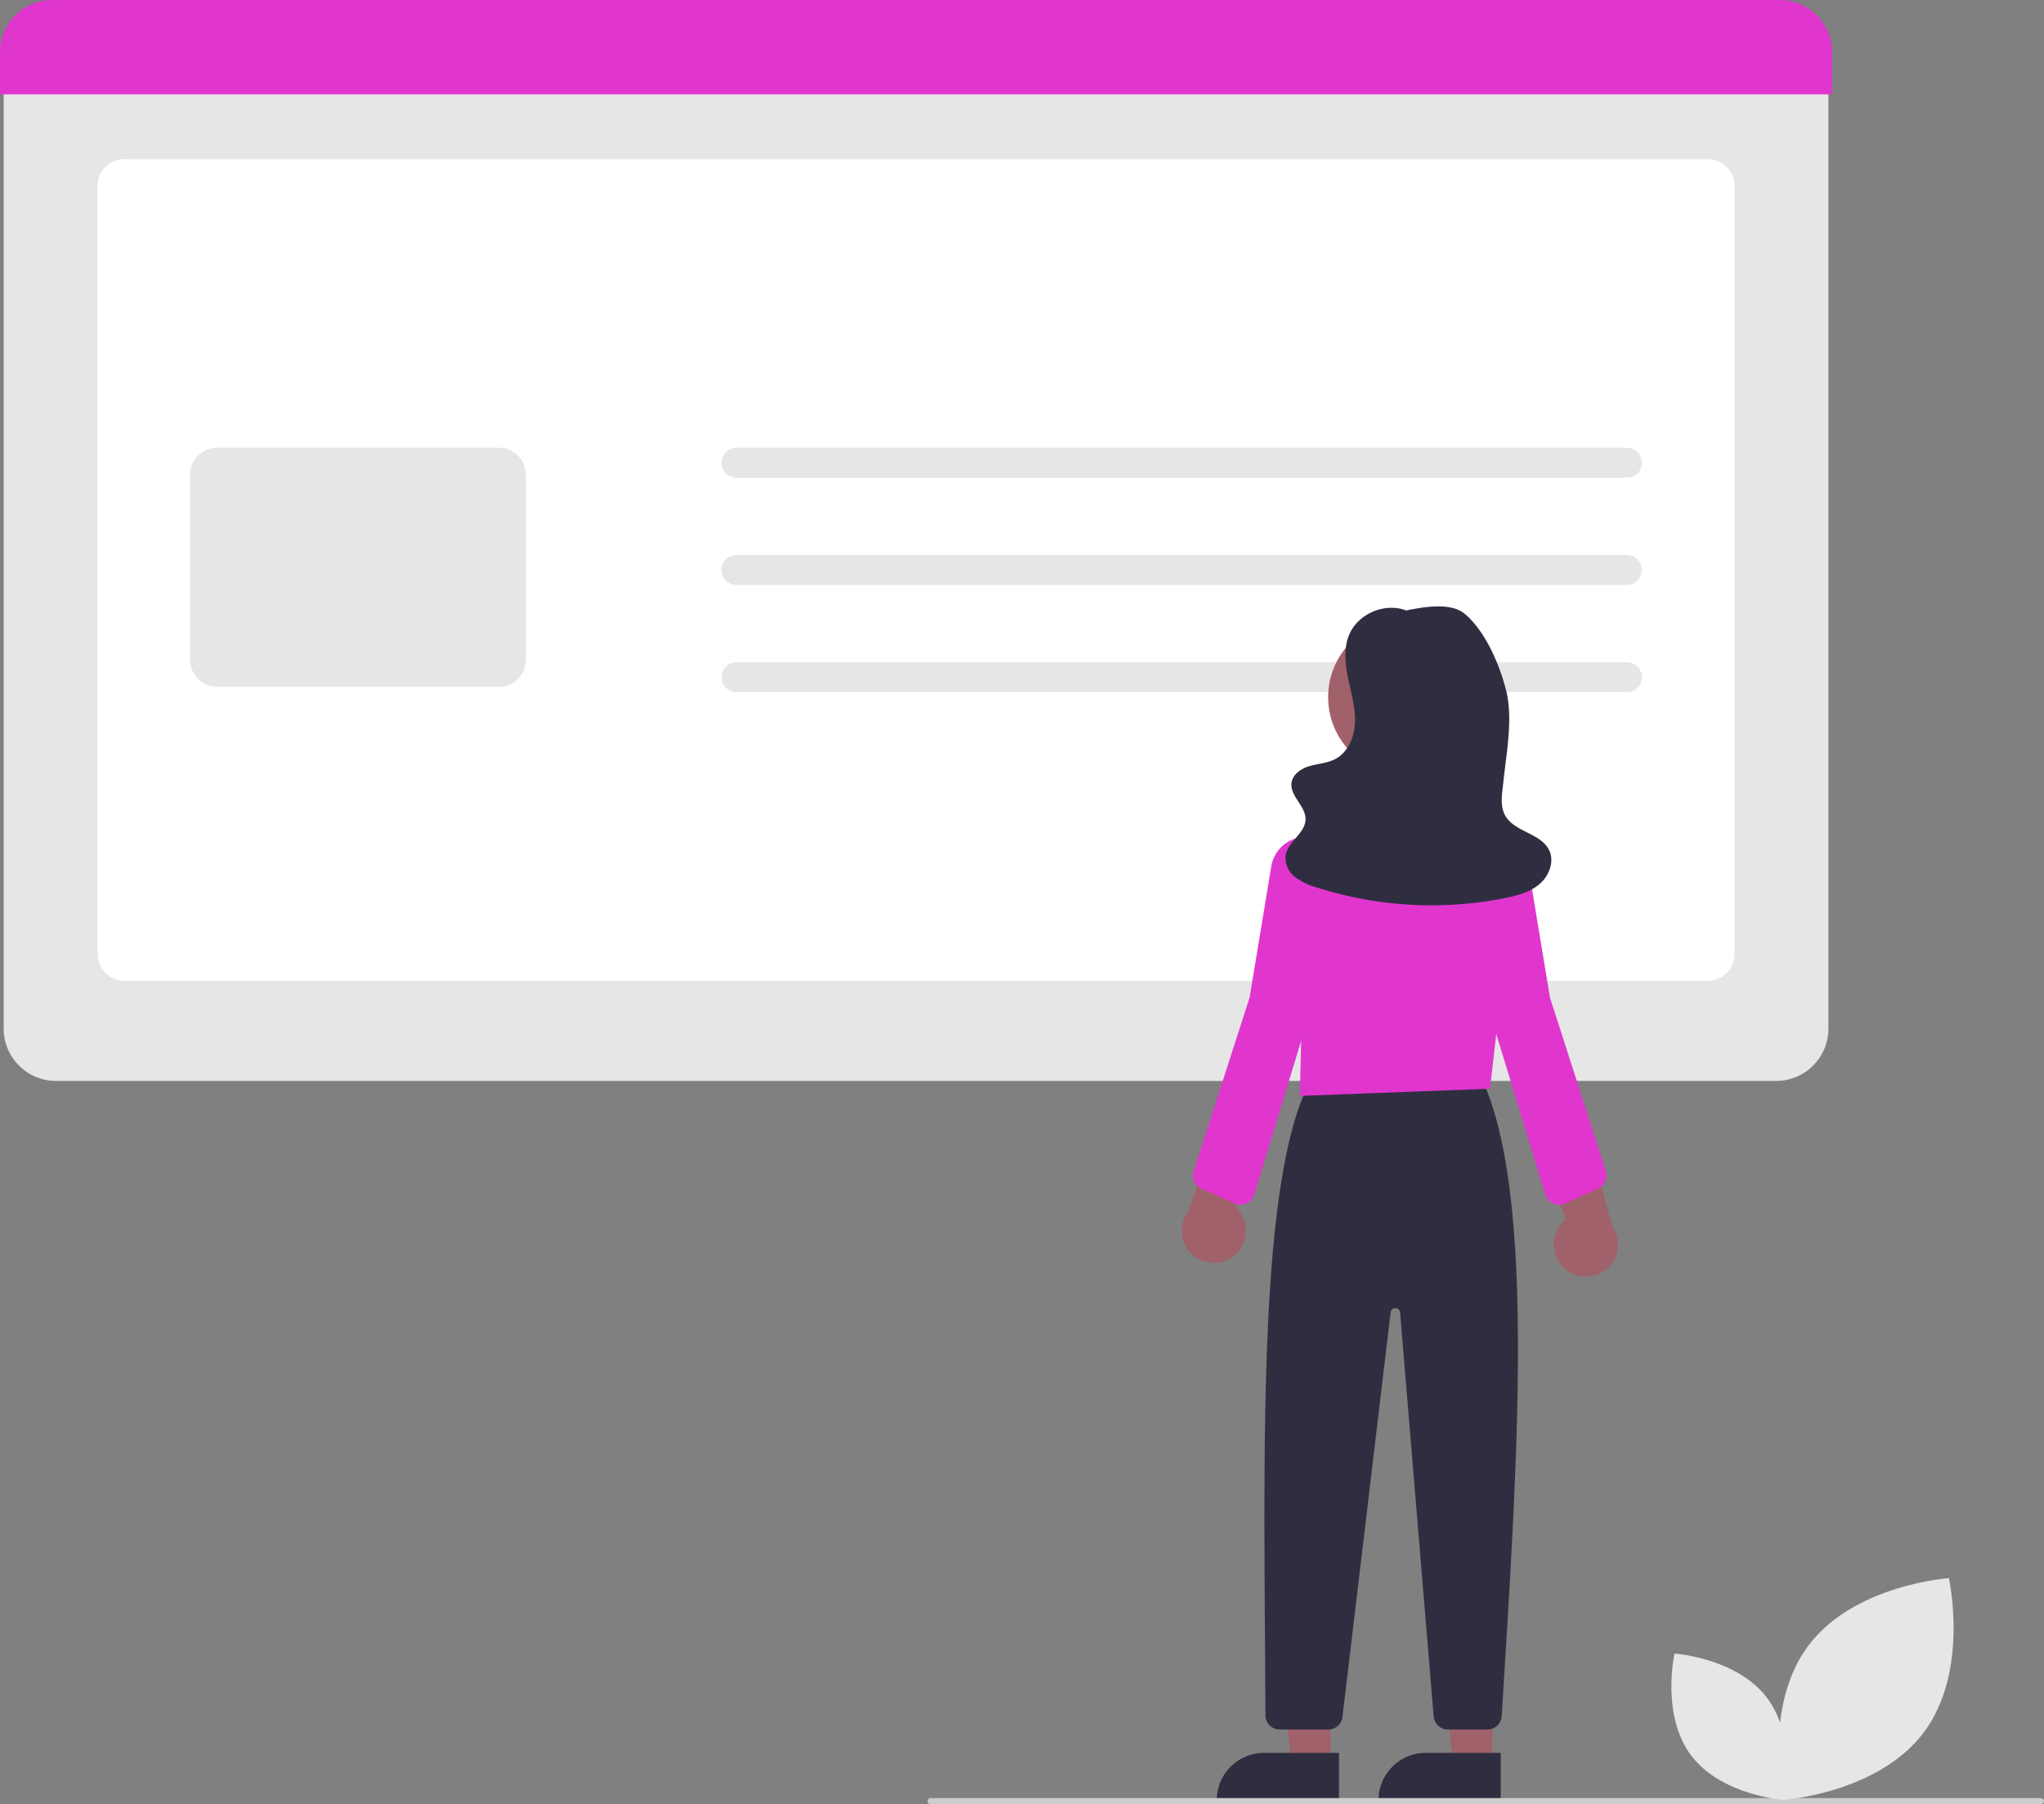<svg id="a47bc909-72c0-4996-baf1-6f4140acb8df" data-name="Layer 1" xmlns="http://www.w3.org/2000/svg" width="644.463" height="569.058" viewBox="0 0 644.463 569.058"><rect x="0" y="0" width="644.463" height="569.058" fill="#808080" stroke="none"/><path d="M837.763,506.372H295.423a16.519,16.519,0,0,1-16.5-16.5V184.073H854.263v305.8A16.519,16.519,0,0,1,837.763,506.372Z" transform="translate(-277.769 -165.471)" fill="#e6e6e6"/><path d="M816.18,474.789H317.006a8.51,8.51,0,0,1-8.5-8.5V224.155a8.51,8.51,0,0,1,8.5-8.5H816.18a8.51,8.51,0,0,1,8.5,8.5V466.289A8.51,8.51,0,0,1,816.18,474.789Z" transform="translate(-277.769 -165.471)" fill="#fff"/><path d="M855.418,195.219H277.769V181.971a16.519,16.519,0,0,1,16.5-16.5H838.918a16.519,16.519,0,0,1,16.5,16.5Z" transform="translate(-277.769 -165.471)" fill="#e036ce"/><path d="M435.08,382.08H346.234a8.51,8.51,0,0,1-8.5-8.5V315.173a8.51,8.51,0,0,1,8.5-8.5h88.845a8.509,8.509,0,0,1,8.5,8.5v58.407A8.509,8.509,0,0,1,435.08,382.08Z" transform="translate(-277.769 -165.471)" fill="#e6e6e6"/><path d="M790.724,316.129H510.009a4.728,4.728,0,1,1,0-9.456H790.724a4.728,4.728,0,0,1,0,9.456Z" transform="translate(-277.769 -165.471)" fill="#e6e6e6"/><path d="M790.724,349.949H510.009a4.728,4.728,0,1,1,0-9.455H790.724a4.728,4.728,0,0,1,0,9.455Z" transform="translate(-277.769 -165.471)" fill="#e6e6e6"/><path d="M790.724,383.771H510.009a4.728,4.728,0,1,1,0-9.456H790.724a4.728,4.728,0,0,1,0,9.456Z" transform="translate(-277.769 -165.471)" fill="#e6e6e6"/><polygon points="419.548 556.311 407.288 556.311 401.456 509.023 419.55 509.023 419.548 556.311" fill="#a0616a"/><path d="M398.531,552.808h23.644a0,0,0,0,1,0,0v14.887a0,0,0,0,1,0,0H383.644a0,0,0,0,1,0,0v0A14.887,14.887,0,0,1,398.531,552.808Z" fill="#2f2e41"/><polygon points="470.548 556.311 458.288 556.311 452.456 509.023 470.55 509.023 470.548 556.311" fill="#a0616a"/><path d="M449.531,552.808h23.644a0,0,0,0,1,0,0v14.887a0,0,0,0,1,0,0H434.644a0,0,0,0,1,0,0v0A14.887,14.887,0,0,1,449.531,552.808Z" fill="#2f2e41"/><path d="M746.755,710.914H734.276a4.526,4.526,0,0,1-4.484-4.128L719.215,579.387a1.5,1.5,0,0,0-2.984-.053l-15.189,127.611a4.502,4.502,0,0,1-4.469,3.968h-15.324a4.505,4.505,0,0,1-4.498-4.476c-.034-8.016-.088-16.09-.143-24.165-.486-71.922-.989-146.292,14.029-175.428l.137-.266,54.192-.927.136.298c16.396,35.83,11.42,115.875,6.607,193.283l-.463,7.459A4.507,4.507,0,0,1,746.755,710.914Z" transform="translate(-277.769 -165.471)" fill="#2f2e41"/><circle cx="443.314" cy="219.864" r="24.561" fill="#a0616a"/><path d="M687.597,511.094l.677-28.16-4.872-21.972a35.416,35.416,0,0,1,7.875-31.118,34.877,34.877,0,0,1,29.219-12.115h0q.531.041,1.064.089a35.023,35.023,0,0,1,24.131,12.907,35.431,35.431,0,0,1,7.764,26.574l-5.894,51.517Z" transform="translate(-277.769 -165.471)" fill="#e036ce"/><path d="M666.733,561.564a10.056,10.056,0,0,0,.527-15.41l13.828-32.951-18.251,3.428-10.334,30.765a10.11,10.11,0,0,0,14.229,14.168Z" transform="translate(-277.769 -165.471)" fill="#a0616a"/><path d="M771.077,565.514a10.056,10.056,0,0,1,.35-15.415L759.496,516.414l18.026,4.46,8.566,31.303a10.11,10.11,0,0,1-15.012,13.336Z" transform="translate(-277.769 -165.471)" fill="#a0616a"/><path d="M668.929,545.418a4.502,4.502,0,0,1-1.839-.393l-10.521-4.713a4.494,4.494,0,0,1-2.444-5.485l17.648-54.819,6.82-41.3a11.091,11.091,0,1,1,21.741,4.335l-10.365,44.292L673.234,542.23a4.497,4.497,0,0,1-4.305,3.188Z" transform="translate(-277.769 -165.471)" fill="#e036ce"/><path d="M769.291,545.418A4.497,4.497,0,0,1,764.986,542.23L748.26,487.366l-10.374-44.323a11.091,11.091,0,1,1,21.741-4.335l6.838,41.372,17.63,54.747a4.494,4.494,0,0,1-2.444,5.485L771.13,545.025A4.502,4.502,0,0,1,769.291,545.418Z" transform="translate(-277.769 -165.471)" fill="#e036ce"/><path d="M721.587,358.185c-6.826-2.957-15.743.722-18.498,7.632-1.714,4.3-1.191,9.151-.246,13.683s2.293,9.055,2.148,13.682-2.138,9.539-6.243,11.679c-2.453,1.279-5.322,1.421-7.981,2.184s-5.403,2.547-5.786,5.286c-.579,4.145,4.448,7.301,4.414,11.486-.036,4.434-5.577,7.067-6.295,11.442a7.595,7.595,0,0,0,2.929,6.75,19.907,19.907,0,0,0,6.884,3.333,118.81,118.81,0,0,0,59.255,3.376c3.918-.782,7.951-1.838,10.995-4.426s4.786-7.117,3.036-10.708c-2.624-5.385-10.953-5.692-13.856-10.931-1.741-3.143-.94-7.001-.573-10.575.947-9.231,3.131-20.014.838-29.005-2.072-8.123-6.57-18.62-13-24-4.614-3.86-13.422-2.101-19.318-.911Z" transform="translate(-277.769 -165.471)" fill="#2f2e41"/><path d="M921.231,734.529h-350a1,1,0,0,1,0-2h350a1,1,0,0,1,0,2Z" transform="translate(-277.769 -165.471)" fill="#ccc"/><path d="M884.378,711.758c-14.42,19.311-44.352,21.344-44.352,21.344s-6.554-29.277,7.866-48.588,44.352-21.344,44.352-21.344S898.797,692.446,884.378,711.758Z" transform="translate(-277.769 -165.471)" fill="#e6e6e6"/><path d="M810.921,719.017c9.515,12.743,29.267,14.084,29.267,14.084s4.324-19.319-5.191-32.062-29.267-14.084-29.267-14.084S801.406,706.274,810.921,719.017Z" transform="translate(-277.769 -165.471)" fill="#e6e6e6"/></svg>